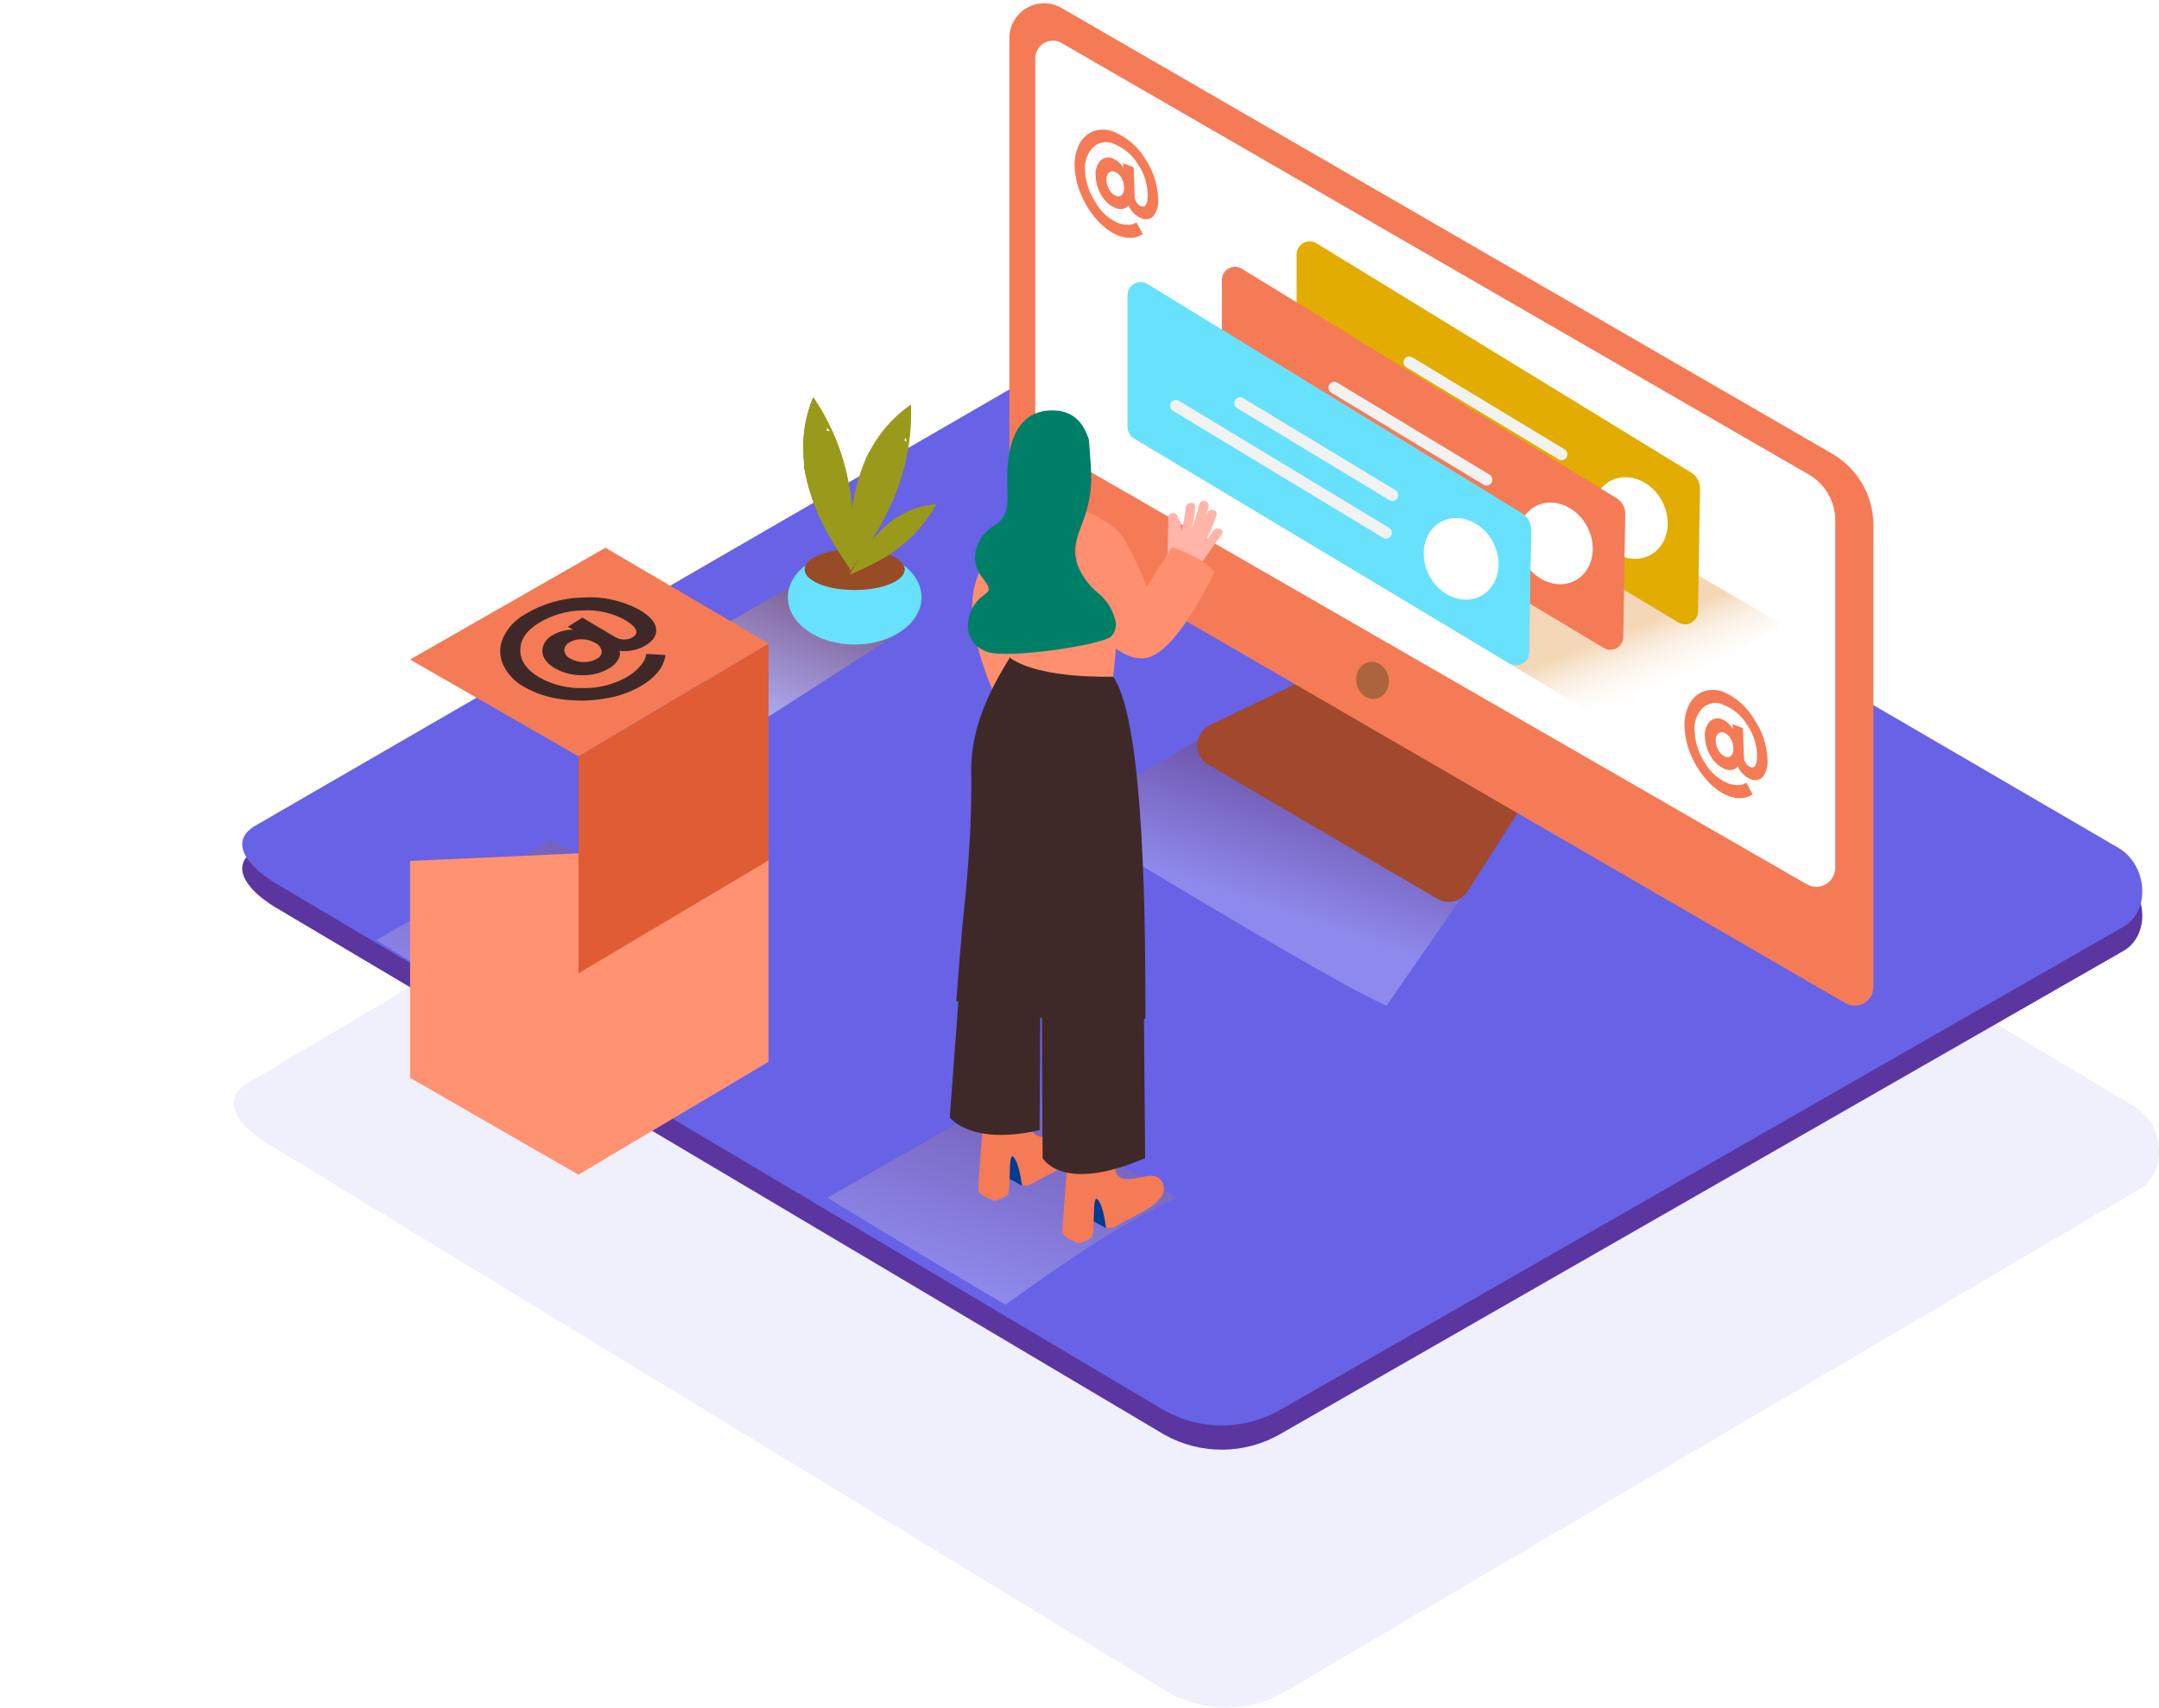 <svg width="268" height="212" viewBox="0 0 268 212" fill="none" xmlns="http://www.w3.org/2000/svg">
<g id="Group 9">
<path id="Path Copy" opacity="0.099" d="M144.968 210.048L33.647 142.239C30.103 140.185 27.065 136.82 30.518 134.612L142.236 68.248C143.91 67.178 146.455 66.475 148.162 67.499L265 137.402C268.545 139.523 269.181 145.43 265.65 147.571L159.638 209.941C155.111 212.648 149.533 212.688 144.968 210.048Z" fill="#6862E6"/>
<g id="Group 4">
<g id="mention_isometric 2">
<g id="mention_isometric">
<path id="Path" d="M144.511 178.096L34.652 112.919C31.155 110.945 28.157 107.71 31.565 105.588L141.814 41.8C143.467 40.771 145.978 40.095 147.662 41.079L262.966 108.269C266.463 110.308 267.091 115.987 263.606 118.044L158.988 177.993C154.52 180.595 149.015 180.634 144.511 178.096Z" fill="#5B36A0"/>
<path id="Path Copy_2" d="M144.511 175.088L34.652 109.911C31.155 107.936 28.157 104.702 31.565 102.579L141.814 38.791C143.467 37.762 145.978 37.087 147.662 38.071L262.966 105.261C266.463 107.3 267.091 112.978 263.606 115.036L158.988 174.985C154.52 177.587 149.015 177.626 144.511 175.088Z" fill="#6862E6"/>
<g id="Path_2" style="mix-blend-mode:multiply" opacity="0.25">
<path d="M153.569 89.094L131.892 101.512C131.892 101.512 165.285 121.969 172.113 124.85L184.598 106.843" fill="url(#paint0_linear_130_4)"/>
</g>
<g id="Path_3" style="mix-blend-mode:multiply" opacity="0.25">
<path d="M146.08 148.67L124.397 136.277L102.713 148.695C102.713 148.695 114.007 155.615 124.8 161.969C131.655 157.101 138.515 152.181 146.08 148.67Z" fill="url(#paint1_linear_130_4)"/>
</g>
<g id="Path_4" style="mix-blend-mode:multiply" opacity="0.46">
<path d="M99.363 72.142L85.61 80.02C85.61 80.02 86.776 87.242 93.605 90.123L111.611 78.547" fill="url(#paint2_linear_130_4)"/>
</g>
<ellipse id="Oval" cx="106.096" cy="74.155" rx="8.295" ry="5.865" fill="#68E1FD"/>
<ellipse id="Oval_2" cx="106.089" cy="70.695" rx="6.214" ry="2.553" fill="#974C26"/>
<path id="Shape" fill-rule="evenodd" clip-rule="evenodd" d="M105.737 62.984C105.827 64.135 105.865 65.287 105.865 66.438C105.859 67.878 105.788 69.319 105.634 70.753C105.141 70.065 104.654 69.344 104.142 68.534C103.482 67.499 102.867 66.438 102.303 65.351C101.779 64.384 101.332 63.378 100.965 62.341C100.556 61.215 100.229 60.061 99.985 58.888C99.921 58.605 99.863 58.27 99.812 57.962V57.852V57.582C99.76 56.978 99.709 56.335 99.709 55.692C99.681 53.505 100.102 51.335 100.945 49.319C103.188 52.584 104.7 56.298 105.378 60.206C105.421 60.438 105.461 60.671 105.5 60.907C105.5 60.862 105.59 61.332 105.59 61.505L105.654 62.09C105.684 62.386 105.711 62.684 105.737 62.984ZM102.605 53.492C102.605 53.492 102.605 53.492 102.605 53.492H102.598C102.6 53.492 102.603 53.492 102.605 53.492ZM102.605 53.492C102.762 53.483 102.92 53.501 103.072 53.544C102.918 53.372 102.763 53.205 102.605 53.042C102.637 53.19 102.637 53.344 102.605 53.492Z" fill="#999A1C"/>
<path id="Shape_2" fill-rule="evenodd" clip-rule="evenodd" d="M109.747 64.348C109.202 65.396 108.639 66.354 107.998 67.325C107.223 68.541 106.365 69.711 105.513 70.849C105.455 70.007 105.455 69.132 105.455 68.174C105.455 66.946 105.506 65.724 105.622 64.502C105.701 63.404 105.866 62.314 106.115 61.242C106.377 60.072 106.721 58.922 107.146 57.801C107.261 57.505 107.383 57.216 107.505 56.926L107.505 56.926L107.537 56.824L107.665 56.586C107.953 56.026 108.261 55.473 108.594 54.939C109.751 53.081 111.277 51.483 113.078 50.245C113.208 54.213 112.48 58.162 110.945 61.82C110.855 62.03 110.763 62.245 110.669 62.463L110.42 63.017L110.157 63.55C110.025 63.816 109.888 64.082 109.747 64.348ZM112.444 54.27C112.401 54.416 112.326 54.55 112.226 54.663C112.351 54.729 112.465 54.813 112.566 54.913C112.531 54.708 112.491 54.493 112.444 54.27Z" fill="#999A1C"/>
<path id="Shape_3" fill-rule="evenodd" clip-rule="evenodd" d="M109.875 69.151C109.239 69.525 108.598 69.872 107.953 70.193C107.146 70.599 106.32 70.959 105.494 71.306C105.737 70.836 106.012 70.354 106.32 69.84C106.723 69.197 107.146 68.553 107.601 67.91C107.996 67.343 108.435 66.808 108.914 66.309C109.432 65.762 109.989 65.252 110.58 64.785L111.054 64.431L111.105 64.386L111.252 64.296C111.592 64.09 111.931 63.891 112.284 63.711C113.502 63.082 114.837 62.712 116.204 62.624C114.999 64.805 113.338 66.698 111.336 68.174L110.977 68.438L110.669 68.656L110.355 68.856L109.875 69.151ZM114.551 64.586C114.482 64.65 114.398 64.699 114.308 64.727V64.734C114.351 64.814 114.381 64.901 114.397 64.991C114.453 64.858 114.504 64.723 114.551 64.586Z" fill="#999A1C"/>
<path id="Shape_4" fill-rule="evenodd" clip-rule="evenodd" d="M105.737 62.984C105.827 64.135 105.865 65.287 105.865 66.438C105.859 67.878 105.788 69.319 105.634 70.753C105.141 70.065 104.654 69.344 104.142 68.534C103.482 67.499 102.867 66.438 102.303 65.351C101.779 64.384 101.332 63.378 100.965 62.341C100.556 61.215 100.229 60.061 99.985 58.888C99.921 58.605 99.863 58.27 99.812 57.962V57.852V57.582C99.76 56.978 99.709 56.335 99.709 55.692C99.681 53.505 100.102 51.335 100.945 49.319C103.188 52.584 104.7 56.298 105.378 60.206C105.421 60.438 105.461 60.671 105.5 60.907C105.5 60.862 105.59 61.332 105.59 61.505L105.654 62.09C105.684 62.386 105.711 62.684 105.737 62.984ZM102.605 53.492C102.605 53.492 102.605 53.492 102.605 53.492H102.598C102.6 53.492 102.603 53.492 102.605 53.492ZM102.605 53.492C102.762 53.483 102.92 53.501 103.072 53.544C102.918 53.372 102.763 53.205 102.605 53.042C102.637 53.19 102.637 53.344 102.605 53.492Z" fill="#999A1C"/>
<path id="Shape_5" fill-rule="evenodd" clip-rule="evenodd" d="M109.747 64.348C109.202 65.396 108.639 66.354 107.998 67.325C107.223 68.541 106.365 69.711 105.513 70.849C105.455 70.007 105.455 69.132 105.455 68.174C105.455 66.946 105.506 65.724 105.622 64.502C105.701 63.404 105.866 62.314 106.115 61.242C106.377 60.072 106.721 58.922 107.146 57.801C107.261 57.505 107.383 57.216 107.505 56.926L107.505 56.926L107.537 56.824L107.665 56.586C107.953 56.026 108.261 55.473 108.594 54.939C109.751 53.081 111.277 51.483 113.078 50.245C113.208 54.213 112.48 58.162 110.945 61.82C110.855 62.03 110.763 62.245 110.669 62.463L110.42 63.017L110.157 63.55C110.025 63.816 109.888 64.082 109.747 64.348ZM112.444 54.27C112.401 54.416 112.326 54.55 112.226 54.663C112.351 54.729 112.465 54.813 112.566 54.913C112.531 54.708 112.491 54.493 112.444 54.27Z" fill="#999A1C"/>
<path id="Shape_6" fill-rule="evenodd" clip-rule="evenodd" d="M109.875 69.151C109.239 69.525 108.598 69.872 107.953 70.193C107.146 70.599 106.32 70.959 105.494 71.306C105.737 70.836 106.012 70.354 106.32 69.84C106.723 69.197 107.146 68.553 107.601 67.91C107.996 67.343 108.435 66.808 108.914 66.309C109.432 65.762 109.989 65.252 110.58 64.785L111.054 64.431L111.105 64.386L111.252 64.296C111.592 64.09 111.931 63.891 112.284 63.711C113.502 63.082 114.837 62.712 116.204 62.624C114.999 64.805 113.338 66.698 111.336 68.174L110.977 68.438L110.669 68.656L110.355 68.856L109.875 69.151ZM114.551 64.586C114.482 64.65 114.398 64.699 114.308 64.727V64.734C114.351 64.814 114.381 64.901 114.397 64.991C114.453 64.858 114.504 64.723 114.551 64.586Z" fill="#999A1C"/>
<path id="Path_5" d="M162.178 84.245L150.18 90.033C149.259 90.477 148.658 91.396 148.617 92.422C148.577 93.447 149.104 94.411 149.988 94.927L178.423 111.583C179.7 112.332 181.338 111.938 182.138 110.689L189.05 99.898" fill="#A1482D"/>
<path id="Path_6" d="M227.433 56.328L131.764 0.984C130.428 0.213 128.784 0.215 127.45 0.989C126.116 1.763 125.294 3.193 125.294 4.74V62.316C125.294 63.602 125.977 64.791 127.087 65.434L229.08 124.541C229.796 124.958 230.679 124.958 231.395 124.543C232.112 124.127 232.553 123.359 232.551 122.528V65.19C232.549 61.529 230.596 58.15 227.433 56.328Z" fill="#F47B56"/>
<path id="Path_7" d="M131.77 5.338L224.551 58.926C226.567 60.092 227.81 62.25 227.811 64.586V107.743C227.81 108.584 227.363 109.36 226.639 109.781C225.914 110.202 225.021 110.205 224.295 109.788L129.675 55.306C128.954 54.891 128.51 54.121 128.509 53.286V7.235C128.509 6.455 128.923 5.734 129.595 5.343C130.267 4.952 131.096 4.95 131.77 5.338Z" fill="white"/>
<ellipse id="Oval_3" cx="2.018" cy="2.315" rx="2.018" ry="2.315" transform="matrix(0.982 -0.19 0.188 0.982 167.955 82.577)" fill="#AB643C"/>
<path id="Path_8" opacity="0.32" d="M156.707 63.891L199.824 89.898L221.124 77.467L183.067 55.229" fill="url(#paint3_linear_130_4)"/>
<path id="Path_9" d="M209.99 58.714L163.376 30.18C162.868 29.885 162.24 29.89 161.737 30.194C161.233 30.497 160.934 31.051 160.954 31.64V47.897C160.951 48.496 161.259 49.052 161.768 49.364L208.376 77.293C208.875 77.577 209.486 77.574 209.981 77.284C210.476 76.993 210.78 76.46 210.778 75.885L211.022 60.727C211.058 59.92 210.666 59.154 209.99 58.714Z" fill="#E2AC00"/>
<path id="Path_10" d="M198.838 67.081C200.51 69.428 203.45 70.084 205.397 68.553C207.345 67.023 207.569 63.878 205.897 61.537C204.225 59.197 201.285 58.534 199.338 60.065C197.39 61.595 197.166 64.734 198.838 67.081Z" fill="white"/>
<path id="Path_11" d="M194.264 55.814L175.252 44.322C174.914 44.163 174.51 44.288 174.321 44.612C174.132 44.935 174.219 45.35 174.522 45.569L193.534 57.061C193.872 57.221 194.276 57.095 194.465 56.772C194.654 56.448 194.567 56.033 194.264 55.814Z" fill="#F2F2F2"/>
<path id="Path_12" d="M193.483 60.483L167.277 44.643C166.946 44.527 166.579 44.666 166.407 44.973C166.235 45.281 166.307 45.667 166.579 45.891L192.753 61.737C193.091 61.896 193.494 61.77 193.684 61.447C193.873 61.123 193.786 60.709 193.483 60.489V60.483Z" fill="#F2F2F2"/>
<path id="Path_13" d="M200.689 61.865L154.1 33.338C153.592 33.043 152.964 33.048 152.461 33.351C151.958 33.655 151.658 34.209 151.679 34.798V51.048C151.671 51.648 151.978 52.207 152.486 52.521L199.094 80.451C199.598 80.741 200.219 80.737 200.718 80.438C201.218 80.139 201.518 79.593 201.503 79.01L201.746 63.852C201.768 63.049 201.366 62.294 200.689 61.865Z" fill="#F47B56"/>
<path id="Path_14" d="M189.537 70.232C191.209 72.579 194.149 73.235 196.096 71.705C198.044 70.174 198.268 67.029 196.596 64.689C194.924 62.348 191.984 61.685 190.036 63.216C188.089 64.746 187.865 67.885 189.537 70.232Z" fill="white"/>
<path id="Path_15" d="M184.963 58.965L165.938 47.473C165.6 47.314 165.196 47.44 165.007 47.763C164.818 48.086 164.905 48.501 165.208 48.721L184.22 60.213C184.558 60.372 184.962 60.246 185.151 59.923C185.34 59.599 185.253 59.184 184.95 58.965H184.963Z" fill="#F2F2F2"/>
<path id="Path_16" d="M184.175 63.666L157.976 47.801C157.637 47.642 157.234 47.767 157.045 48.091C156.855 48.414 156.942 48.829 157.246 49.048L183.451 64.888C183.79 65.047 184.193 64.921 184.382 64.598C184.572 64.275 184.485 63.86 184.182 63.64L184.175 63.666Z" fill="#F2F2F2"/>
<path id="Path_17" d="M188.999 63.782L142.397 35.254C141.889 34.959 141.261 34.964 140.758 35.268C140.255 35.571 139.955 36.125 139.976 36.714V52.965C139.972 53.563 140.28 54.12 140.789 54.431L187.397 82.361C187.901 82.651 188.522 82.647 189.021 82.348C189.521 82.049 189.821 81.503 189.806 80.92L190.049 65.762C190.07 64.963 189.671 64.211 188.999 63.782Z" fill="#68E1FD"/>
<path id="Path_18" d="M188.999 63.782L142.397 35.254C141.889 34.959 141.261 34.964 140.758 35.268C140.255 35.571 139.955 36.125 139.976 36.714V52.965C139.972 53.563 140.28 54.12 140.789 54.431L187.397 82.361C187.901 82.651 188.522 82.647 189.021 82.348C189.521 82.049 189.821 81.503 189.806 80.92L190.049 65.762C190.07 64.963 189.671 64.211 188.999 63.782Z" fill="#68E1FD"/>
<path id="Path_19" d="M177.84 72.148C179.512 74.496 182.452 75.152 184.4 73.621C186.347 72.091 186.571 68.946 184.899 66.605C183.227 64.264 180.287 63.602 178.34 65.132C176.392 66.663 176.187 69.801 177.84 72.148Z" fill="white"/>
<path id="Path_20" d="M173.266 60.881L154.248 49.389C153.909 49.23 153.506 49.356 153.317 49.679C153.127 50.003 153.214 50.418 153.517 50.637L172.53 62.129C172.868 62.288 173.271 62.162 173.461 61.839C173.65 61.516 173.563 61.101 173.26 60.881H173.266Z" fill="#F2F2F2"/>
<path id="Path_21" d="M172.478 65.557L146.272 49.717C145.934 49.558 145.531 49.684 145.341 50.007C145.152 50.331 145.239 50.746 145.542 50.965L171.748 66.804C172.086 66.963 172.49 66.838 172.679 66.514C172.868 66.191 172.781 65.776 172.478 65.557Z" fill="#F2F2F2"/>
<path id="Path_22" d="M127.837 62.187C124.825 64.789 122.548 68.14 121.232 71.904C118.914 78.335 124.711 88.843 124.711 88.843L133.73 81.672" fill="#FF8F6F"/>
<path id="Path_23" d="M126.863 147.21L124.416 145.853L125.057 142.342C125.057 142.342 128.701 142.689 129.022 143.988" fill="#003B94"/>
<path id="Path_24" d="M127.76 147.158C128.311 146.818 128.887 146.515 129.457 146.213C130.873 145.435 132.917 144.631 133.788 143.171C134.153 142.567 134.107 141.798 133.672 141.242C132.391 139.686 129.586 142.245 128.151 140.522C127.869 140.181 127.734 134.773 127.734 134.773L122.277 136.252C122.277 136.252 121.354 147.12 121.457 147.789C121.559 148.457 123.436 149.075 123.436 149.075C123.995 148.956 124.529 148.738 125.012 148.432C125.582 148.014 125.063 142.914 125.793 143.628C126.524 144.342 126.844 147.133 126.844 147.133C127.147 147.179 127.455 147.187 127.76 147.158Z" fill="#F47B56"/>
<path id="Path_25" d="M137.285 152.464L134.838 151.126L135.479 147.615C135.479 147.615 139.124 147.962 139.444 149.261" fill="#003B94"/>
<path id="Path_26" d="M138.208 152.412C138.759 152.072 139.335 151.769 139.905 151.467C141.321 150.689 143.364 149.885 144.235 148.425C144.601 147.821 144.555 147.052 144.12 146.496C142.839 144.94 140.033 147.499 138.598 145.776C138.317 145.435 138.182 140.027 138.182 140.027L132.724 141.506C132.724 141.506 131.796 152.412 131.898 153.056C132.001 153.699 133.877 154.342 133.877 154.342C134.436 154.223 134.97 154.005 135.453 153.699C136.023 153.281 135.504 148.181 136.235 148.895C136.965 149.609 137.285 152.4 137.285 152.4C137.591 152.442 137.901 152.446 138.208 152.412Z" fill="#F47B56"/>
<path id="Path_27" d="M119.503 117.133L117.895 138.721C117.895 138.721 120.457 142.271 129.048 140.297L129.131 125.744" fill="#3E2928"/>
<path id="Path_28" d="M129.425 121.409C129.24 123.268 129.425 143.769 129.425 143.769C129.425 143.769 131.802 148.232 142.147 143.769L142 126.348" fill="#3E2928"/>
<path id="Path_29" d="M118.702 124.264C119.407 124.753 119.65 122.239 120.387 122.67C123.067 124.232 125.911 125.492 128.868 126.425H128.932C129.074 126.356 129.239 126.347 129.387 126.402C129.536 126.456 129.656 126.569 129.72 126.715C131.546 127.262 133.406 127.691 135.287 128.001C137.702 128.387 139.7 126.592 142.179 126.47C142.179 116.94 142.224 89.814 138.182 84.026L126.222 79.988C126.165 80.978 120.419 87.666 120.56 95.82C120.72 105.01 119.528 113.679 119.324 116.554C119.291 117.043 118.728 123.744 118.702 124.264Z" fill="#3E2928"/>
<path id="Path_30" d="M139.284 73.068L138.182 84.001C138.182 84.001 129.259 84.361 125.415 81.698V72.425" fill="#FF8F6F"/>
<path id="Path_31" d="M150.628 65.872L149.719 67.119C150.204 66.105 150.631 65.063 151 64C151.256 63.274 150.097 62.984 149.84 63.711L149.706 64.084C149.817 63.698 149.922 63.31 150.02 62.92C150.099 62.599 149.904 62.273 149.584 62.193C149.264 62.113 148.94 62.309 148.86 62.631C148.609 63.64 148.308 64.636 147.957 65.615C148.153 64.745 148.294 63.865 148.38 62.978C148.457 62.213 147.259 62.245 147.188 62.978C147.089 63.987 146.909 64.987 146.65 65.968C146.65 65.625 146.618 65.282 146.554 64.939C146.537 64.766 146.446 64.609 146.304 64.508C146.272 64.373 146.234 64.245 146.189 64.11C146.095 63.832 145.817 63.662 145.528 63.706C145.239 63.751 145.024 63.997 145.017 64.29L144.94 68.791C144.723 69.258 144.44 69.691 144.101 70.078C144.677 70.478 145.233 70.907 145.766 71.364C146.242 71.767 146.695 72.197 147.124 72.65C147.509 72.17 147.878 71.681 148.233 71.184C148.277 71.146 148.315 71.103 148.348 71.055C149.415 69.469 150.517 67.908 151.653 66.373C152.127 65.846 151.083 65.261 150.628 65.872Z" fill="#FFB5A9"/>
<path id="Path_32" d="M133.621 63.1C133.621 63.1 137.836 64.238 139.546 66.959C140.617 68.841 141.561 70.794 142.371 72.804L145.484 67.949C145.484 67.949 149.264 69.113 150.763 70.978C150.763 70.978 146.279 80.817 142.371 81.66C138.464 82.502 134.313 75.885 134.313 75.885C134.313 75.885 133.455 78.65 133.621 75.698" fill="#FF8F6F"/>
<path id="Path_33" d="M136.299 73.615C135.074 72.614 134.149 71.291 133.628 69.795C133.121 68.065 133.756 66.547 134.345 64.939C134.983 63.346 135.355 61.657 135.447 59.943C135.498 58.258 135.306 56.573 135.191 54.894C135.174 54.822 135.174 54.748 135.191 54.676C134.627 52.779 133.474 51.171 131.2 50.978C125.313 50.476 124.98 57.023 125.025 59.685C125.069 62.348 125.351 64.148 123.398 65.261C121.444 66.373 120.035 69.293 121.899 71.653C123.763 74.013 122.091 73.152 120.848 75.248C119.605 77.344 119.926 79.962 122.475 80.907C125.025 81.853 136.875 80.078 137.964 78.978C138.351 78.535 138.55 77.958 138.521 77.37C138.256 75.89 137.466 74.557 136.299 73.615Z" fill="#007F68"/>
<path id="Shape_7" fill-rule="evenodd" clip-rule="evenodd" d="M143.755 24.508C143.664 22.755 143.087 21.062 142.089 19.621C141.202 18.18 139.89 17.052 138.336 16.392C137.54 16.036 136.64 15.99 135.812 16.264C135.022 16.544 134.37 17.12 133.993 17.872C133.538 18.767 133.334 19.769 133.403 20.772C133.459 21.964 133.737 23.136 134.223 24.225C134.709 25.366 135.38 26.418 136.209 27.338C136.908 28.156 137.785 28.802 138.771 29.229C139.119 29.368 139.483 29.461 139.854 29.505C140.137 29.543 140.423 29.543 140.706 29.505C140.926 29.474 141.142 29.414 141.346 29.325C141.476 29.274 141.603 29.213 141.724 29.145L141.852 29.055L141.077 27.608L140.821 27.749C140.561 27.87 140.274 27.923 139.988 27.904C139.549 27.908 139.113 27.823 138.707 27.653C137.541 27.116 136.581 26.213 135.972 25.081C135.207 23.934 134.764 22.601 134.691 21.222C134.568 20.126 134.947 19.033 135.722 18.251C136.457 17.599 137.513 17.464 138.387 17.91C139.564 18.401 140.557 19.252 141.225 20.341C141.968 21.412 142.397 22.671 142.461 23.974C142.508 25.291 142.222 25.826 141.603 25.582C141.382 25.486 141.198 25.322 141.077 25.113C140.935 24.896 140.856 24.645 140.847 24.386L140.719 20.772L139.438 20.27V20.843L139.322 20.637C139.191 20.448 139.036 20.278 138.861 20.129C138.656 19.942 138.42 19.794 138.163 19.691C137.644 19.436 137.022 19.533 136.606 19.936C136.134 20.459 135.916 21.165 136.01 21.865C136.037 22.73 136.294 23.571 136.753 24.302C137.135 24.976 137.724 25.506 138.432 25.814C138.729 25.949 139.059 25.989 139.38 25.929C139.571 25.901 139.752 25.824 139.905 25.704C139.965 25.638 140.017 25.565 140.059 25.486L140.213 25.788C140.36 26.048 140.546 26.284 140.763 26.489C141.005 26.741 141.298 26.938 141.622 27.068C142.152 27.351 142.806 27.237 143.21 26.791C143.672 26.126 143.867 25.311 143.755 24.508ZM139.527 23.241C139.569 23.581 139.475 23.924 139.265 24.193C139.068 24.389 138.768 24.436 138.522 24.309C138.178 24.16 137.893 23.902 137.708 23.576C137.483 23.216 137.357 22.804 137.343 22.38C137.298 22.042 137.401 21.702 137.625 21.447C137.84 21.252 138.154 21.21 138.413 21.344C138.742 21.488 139.014 21.736 139.188 22.052C139.4 22.413 139.517 22.822 139.527 23.241Z" fill="#F47B56"/>
<path id="Shape_8" fill-rule="evenodd" clip-rule="evenodd" d="M219.388 94.142C219.299 92.389 218.722 90.695 217.722 89.255C216.866 87.798 215.582 86.643 214.045 85.949C213.246 85.595 212.345 85.549 211.515 85.82C210.725 86.105 210.074 86.683 209.696 87.435C209.241 88.327 209.037 89.328 209.106 90.329C209.161 91.521 209.44 92.693 209.926 93.782C210.412 94.925 211.083 95.979 211.912 96.901C212.612 97.717 213.489 98.361 214.474 98.785C214.819 98.926 215.181 99.021 215.551 99.068C215.835 99.106 216.124 99.106 216.409 99.068C216.629 99.034 216.844 98.973 217.05 98.888C217.179 98.837 217.306 98.777 217.428 98.708L217.556 98.618L216.781 97.171L216.524 97.312C216.263 97.431 215.977 97.484 215.692 97.467C215.252 97.467 214.816 97.379 214.41 97.21C213.246 96.699 212.276 95.826 211.643 94.721C210.877 93.575 210.434 92.241 210.362 90.862C210.226 89.764 210.596 88.663 211.368 87.872C212.104 87.224 213.16 87.092 214.032 87.537C215.205 88.029 216.196 88.876 216.864 89.962C217.607 91.035 218.035 92.296 218.1 93.602C218.139 94.92 217.876 95.454 217.235 95.21C217.015 95.114 216.83 94.949 216.71 94.74C216.57 94.523 216.491 94.272 216.479 94.013L216.351 90.399L215.07 89.904V90.476L214.948 90.271C214.817 90.081 214.662 89.908 214.487 89.756C214.283 89.569 214.046 89.421 213.789 89.319C213.273 89.064 212.653 89.162 212.239 89.563C211.763 90.085 211.545 90.792 211.643 91.493C211.67 92.36 211.929 93.204 212.393 93.936C212.773 94.612 213.362 95.145 214.071 95.454C214.365 95.589 214.695 95.627 215.013 95.563C215.204 95.537 215.386 95.459 215.538 95.338C215.597 95.271 215.648 95.198 215.692 95.12L215.845 95.422C215.994 95.681 216.18 95.917 216.396 96.123C216.639 96.373 216.932 96.57 217.255 96.701C217.785 96.983 218.438 96.869 218.843 96.425C219.305 95.76 219.499 94.945 219.388 94.142ZM215.166 92.875C215.207 93.216 215.11 93.558 214.897 93.827C214.699 94.021 214.399 94.065 214.154 93.936C213.811 93.785 213.525 93.525 213.341 93.197C213.116 92.84 212.99 92.429 212.976 92.007C212.931 91.669 213.036 91.328 213.264 91.075C213.481 90.881 213.795 90.843 214.052 90.978C214.379 91.121 214.65 91.37 214.82 91.685C215.036 92.046 215.155 92.455 215.166 92.875Z" fill="#F47B56"/>
<g id="Path_34" style="mix-blend-mode:multiply" opacity="0.25">
<path d="M90.069 116.676L68.385 104.29L46.708 116.702C46.708 116.702 58.77 124.264 69.564 130.618C76.418 125.756 82.51 120.194 90.069 116.676Z" fill="url(#paint4_linear_130_4)"/>
</g>
</g>
</g>
<g id="Group 6">
<g id="Path_35" filter="url(#filter0_d_130_4)">
<path fill-rule="evenodd" clip-rule="evenodd" d="M50.908 81.878V108.813L71.805 120.831L95.4 106.818V79.883" fill="#FF9271"/>
</g>
<path id="Path_36" d="M71.805 93.896V120.831L95.4 106.818V79.883L71.805 93.896Z" fill="#DF5C34"/>
<path id="Path_37" d="M50.908 81.878L75.154 68L95.4 79.883L71.805 93.896L50.908 81.878Z" fill="#F47B56"/>
<path id="Shape_9" fill-rule="evenodd" clip-rule="evenodd" d="M79.434 75.747C77.272 74.558 74.818 74.016 72.36 74.182C69.781 74.228 67.261 74.968 65.063 76.324C63.91 76.983 62.992 77.991 62.441 79.204C61.981 80.254 61.981 81.45 62.441 82.5C62.998 83.691 63.925 84.668 65.082 85.283C66.516 86.097 68.097 86.616 69.732 86.809C71.531 87.06 73.358 87.027 75.147 86.713C76.789 86.462 78.367 85.892 79.791 85.033C80.286 84.73 80.746 84.373 81.163 83.969C81.479 83.667 81.761 83.332 82.005 82.968C82.173 82.698 82.31 82.41 82.413 82.109C82.484 81.921 82.542 81.728 82.585 81.531C82.589 81.459 82.589 81.386 82.585 81.314L80.219 81.179L80.129 81.583C80.001 81.99 79.783 82.362 79.491 82.673C79.056 83.181 78.541 83.614 77.967 83.956C76.308 84.944 74.409 85.45 72.481 85.418C70.545 85.5 68.624 85.04 66.932 84.09C65.382 83.173 64.584 82.032 64.584 80.749C64.572 79.441 65.318 78.314 66.823 77.37C68.478 76.356 70.372 75.809 72.309 75.785C74.136 75.665 75.96 76.072 77.565 76.959C79.075 77.857 79.389 78.582 78.509 79.133C77.864 79.482 77.088 79.482 76.442 79.133L72.29 76.677L70.497 77.799L71.135 78.184H70.784C70.441 78.203 70.101 78.261 69.77 78.357C69.356 78.465 68.96 78.636 68.597 78.864C67.824 79.232 67.329 80.011 67.321 80.871C67.359 81.666 67.869 82.359 68.865 82.949C69.917 83.556 71.115 83.86 72.328 83.827C73.5 83.85 74.656 83.544 75.664 82.942C76.097 82.696 76.457 82.34 76.71 81.91C76.862 81.678 76.95 81.411 76.965 81.134C76.951 81.017 76.921 80.903 76.876 80.794L77.361 80.832C77.805 80.846 78.249 80.8 78.681 80.698C79.207 80.591 79.711 80.391 80.168 80.108C81.131 79.524 81.539 78.832 81.443 78.036C81.348 77.241 80.671 76.478 79.434 75.747ZM73.884 79.813C74.298 79.993 74.597 80.368 74.682 80.813H74.707C74.714 81.223 74.478 81.598 74.108 81.769C73.618 82.06 73.056 82.206 72.487 82.192C71.896 82.206 71.311 82.057 70.797 81.762C70.388 81.582 70.103 81.2 70.044 80.755C70.054 80.328 70.3 79.942 70.682 79.755C71.148 79.475 71.684 79.337 72.226 79.358C72.809 79.358 73.382 79.515 73.884 79.813Z" fill="#3E2928"/>
</g>
</g>
</g>
<defs>
<filter id="filter0_d_130_4" x="0.908" y="54.883" width="144.492" height="140.947" filterUnits="userSpaceOnUse" color-interpolation-filters="sRGB">
<feFlood flood-opacity="0" result="BackgroundImageFix"/>
<feColorMatrix in="SourceAlpha" type="matrix" values="0 0 0 0 0 0 0 0 0 0 0 0 0 0 0 0 0 0 127 0" result="hardAlpha"/>
<feOffset dy="25"/>
<feGaussianBlur stdDeviation="25"/>
<feColorMatrix type="matrix" values="0 0 0 0 0.209 0 0 0 0 0.069 0 0 0 0 0.478 0 0 0 0.497 0"/>
<feBlend mode="normal" in2="BackgroundImageFix" result="effect1_dropShadow_130_4"/>
<feBlend mode="normal" in="SourceGraphic" in2="effect1_dropShadow_130_4" result="shape"/>
</filter>
<linearGradient id="paint0_linear_130_4" x1="153.36" y1="93.03" x2="147.817" y2="109.415" gradientUnits="userSpaceOnUse">
<stop stop-color="#78B46A"/>
<stop offset="0.03" stop-color="#7F3500"/>
<stop offset="1" stop-color="white"/>
</linearGradient>
<linearGradient id="paint1_linear_130_4" x1="117.269" y1="126.59" x2="107.944" y2="155.837" gradientUnits="userSpaceOnUse">
<stop stop-color="#78B46A"/>
<stop offset="0.03" stop-color="#7F3500"/>
<stop offset="1" stop-color="white"/>
</linearGradient>
<linearGradient id="paint2_linear_130_4" x1="94.349" y1="65.182" x2="85.727" y2="85.032" gradientUnits="userSpaceOnUse">
<stop stop-color="#78B46A"/>
<stop offset="0.03" stop-color="#7F3500"/>
<stop offset="1" stop-color="white"/>
</linearGradient>
<linearGradient id="paint3_linear_130_4" x1="214.834" y1="82.957" x2="211.465" y2="74.442" gradientUnits="userSpaceOnUse">
<stop stop-color="white" stop-opacity="0.01"/>
<stop offset="0.99" stop-color="#DC841E"/>
</linearGradient>
<linearGradient id="paint4_linear_130_4" x1="61.775" y1="94.437" x2="51.965" y2="123.728" gradientUnits="userSpaceOnUse">
<stop stop-color="#78B46A"/>
<stop offset="0.03" stop-color="#7F3500"/>
<stop offset="1" stop-color="white"/>
</linearGradient>
</defs>
</svg>
